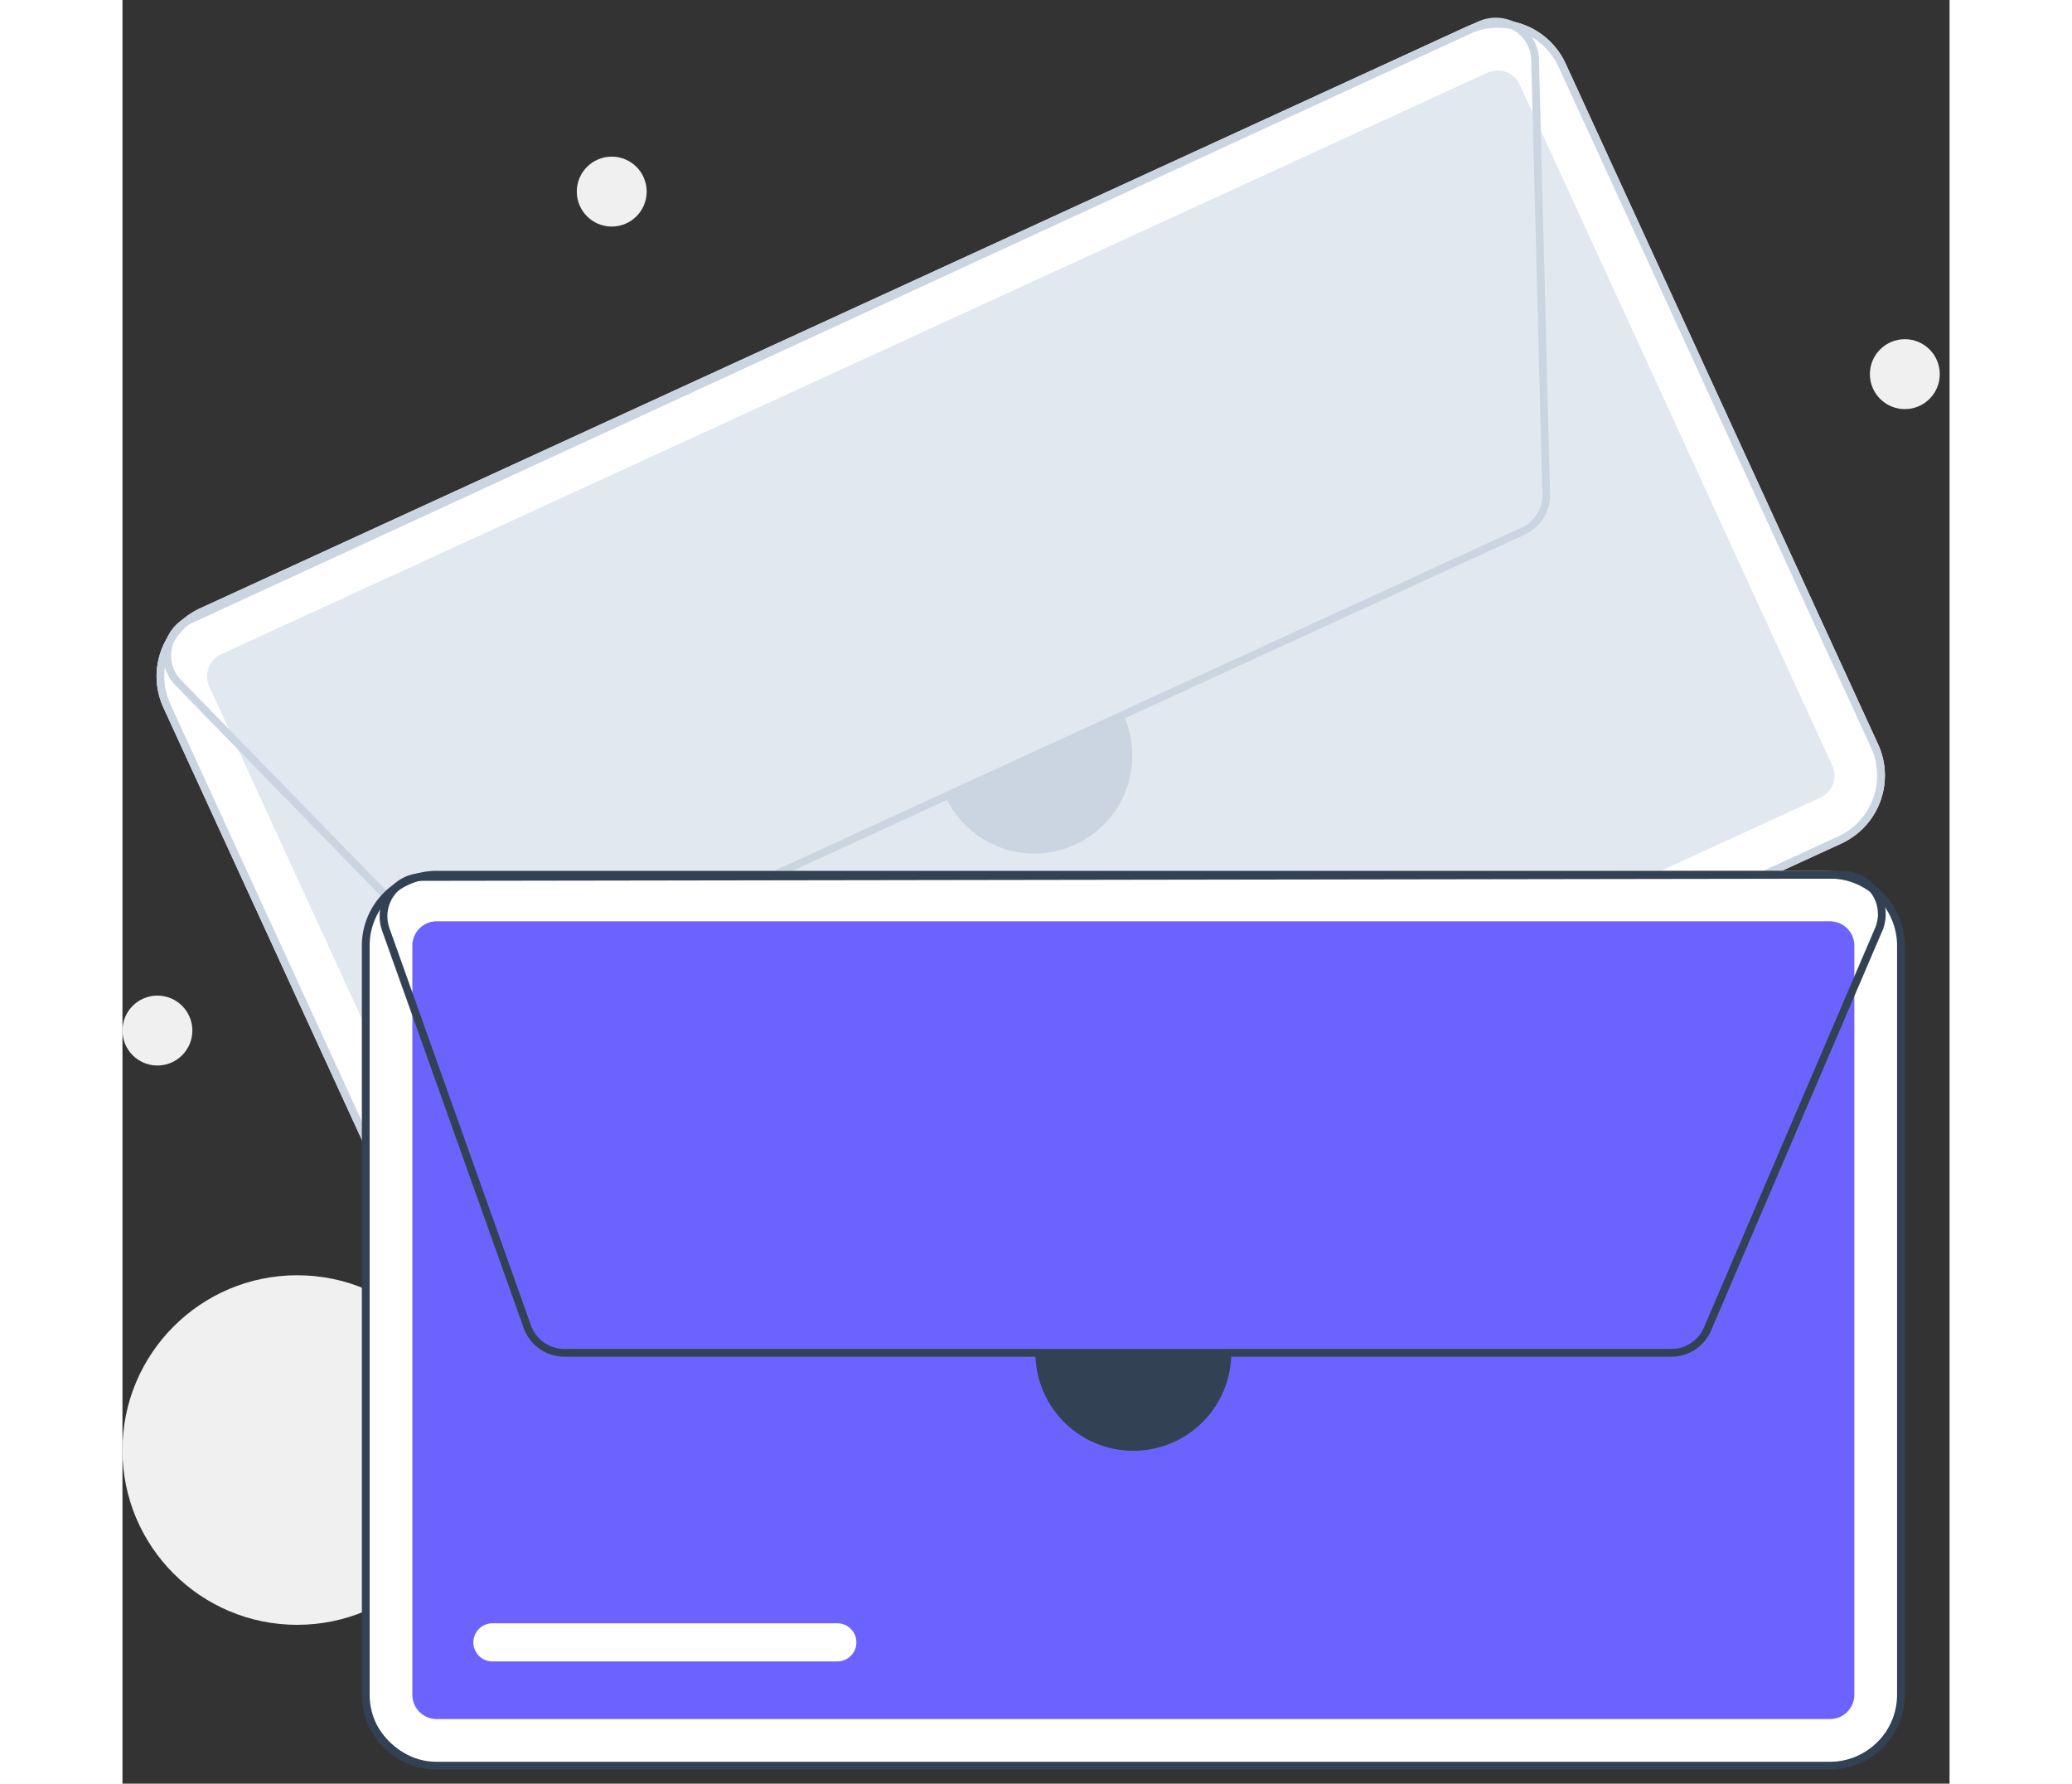 <?xml version="1.0" encoding="utf-8"?>
<svg data-name="Layer 1" width="614.247" height="528.65" viewBox="0 50.367 470.516 459.227" xmlns="http://www.w3.org/2000/svg">
  <rect x="0" y="50.367" width="470.516" height="459.227" fill="#333333" stroke="none"/>
  <circle cx="45" cy="423.695" r="45" fill="#f0f0f0"/>
  <path d="M735.529,453.215,409.421,602.938a19.277,19.277,0,0,1-25.533-9.465L303.412,418.19a19.277,19.277,0,0,1,9.465-25.533L638.985,242.935a19.277,19.277,0,0,1,25.533,9.465L744.994,427.682A19.277,19.277,0,0,1,735.529,453.215Z" transform="translate(-292.876 -185.675)" fill="#fff"/>
  <path d="M318.301,404.471a6.262,6.262,0,0,0-3.075,8.295L395.702,588.049a6.262,6.262,0,0,0,8.295,3.075L730.105,441.401a6.262,6.262,0,0,0,3.075-8.295L652.704,257.824a6.262,6.262,0,0,0-8.295-3.075Z" transform="translate(-292.876 -185.675)" fill="#e2e8f0"/>
  <path d="M735.529,453.215,409.421,602.938a19.277,19.277,0,0,1-25.533-9.465L303.412,418.19a19.277,19.277,0,0,1,9.465-25.533L638.985,242.935a19.277,19.277,0,0,1,25.533,9.465L744.994,427.682A19.277,19.277,0,0,1,735.529,453.215ZM313.711,394.475a17.275,17.275,0,0,0-8.482,22.881l80.476,175.282a17.275,17.275,0,0,0,22.881,8.482L734.695,451.398a17.275,17.275,0,0,0,8.482-22.881L662.701,253.234a17.275,17.275,0,0,0-22.881-8.482Z" transform="translate(-292.876 -185.675)" fill="#cbd5e1"/>
  <path d="M 361.166 188 L 102.093 306.945 C 97.818 308.901 92.775 307.964 89.488 304.603 L 13.688 226.87 C 8.325 221.37 10.019 212.217 16.997 209.002 L 349.015 55.947 C 355.887 52.781 363.847 57.251 364.72 64.767 L 364.765 64.766 L 367.645 177.608 C 367.762 182.057 365.212 186.146 361.166 188 Z M 349.864 57.758 L 17.834 210.818 C 12.111 213.455 10.721 220.962 15.12 225.474 L 90.92 303.206 C 93.616 305.963 97.752 306.732 101.258 305.128 L 360.332 186.182 C 363.65 184.662 365.741 181.308 365.645 177.658 L 362.791 65.817 L 363.19 65.807 L 362.791 65.817 C 362.623 59.269 355.816 55.026 349.864 57.758 Z" fill="#cbd5e1"/>
  <path d="M491.58,534.588l-80.717,37.059a4.907,4.907,0,1,1-4.095-8.919L487.485,525.669a4.907,4.907,0,0,1,4.095,8.919Z" transform="translate(-292.876 -185.675)" fill="#fff"/>
  <path d="M550.631,420.053a25.22,25.22,0,1,1-45.84,21.046" transform="translate(-292.876 -185.675)" fill="#cbd5e1"/>
  <path d="M 438.701 504.317 L 82.185 504.317 C 71.626 504.305 63.067 495.752 63.055 485.198 L 63.055 293.688 C 63.067 283.134 71.626 274.581 82.185 274.569 L 438.701 274.569 C 449.261 274.581 457.819 283.134 457.831 293.688 L 457.831 485.198 C 457.819 495.752 449.261 504.305 438.701 504.317 Z" fill="#fff" style=""/>
  <path d="M373.785,473.244a6.262,6.262,0,0,0-6.255,6.255V672.373a6.262,6.262,0,0,0,6.255,6.255H732.621a6.262,6.262,0,0,0,6.255-6.255V479.499a6.262,6.262,0,0,0-6.255-6.255Z" transform="translate(-292.876 -185.675)" fill="#6c63ff"/>
  <path d="M732.621,691.628H373.785a19.277,19.277,0,0,1-19.255-19.255V479.499A19.277,19.277,0,0,1,373.785,460.244H732.621a19.277,19.277,0,0,1,19.255,19.255V672.373A19.277,19.277,0,0,1,732.621,691.628ZM373.785,462.244a17.275,17.275,0,0,0-17.255,17.255V672.373a17.275,17.275,0,0,0,17.255,17.255H732.621a17.275,17.275,0,0,0,17.255-17.255V479.499A17.275,17.275,0,0,0,732.621,462.244Z" transform="translate(-292.876 -185.675)" fill="#334155"/>
  <path d="M691.754,585.343H406.681a11.147,11.147,0,0,1-10.478-7.388l-36.453-102.27a11.124,11.124,0,0,1,10.462-14.858l365.597-.562a11.125,11.125,0,0,1,10.593,14.568l.041.018L701.978,578.601A11.11,11.11,0,0,1,691.754,585.343ZM735.825,462.264l-365.61.562a9.124,9.124,0,0,0-8.581,12.187l36.453,102.27a9.142,9.142,0,0,0,8.594,6.06H691.754a9.113,9.113,0,0,0,8.386-5.529l44.071-102.832.367.158-.367-.158A9.124,9.124,0,0,0,735.825,462.264Z" transform="translate(-292.876 -185.675)" fill="#334155"/>
  <path d="M476.97,663.793H388.152a4.907,4.907,0,1,1,0-9.814h88.817a4.907,4.907,0,1,1,0,9.814Z" transform="translate(-292.876 -185.675)" fill="#fff"/>
  <path d="M578.423,584.343a25.22,25.22,0,0,1-50.44,0" transform="translate(-292.876 -185.675)" fill="#334155"/>
  <circle cx="126" cy="99.695" r="9" fill="#f0f0f0"/>
  <circle cx="9" cy="315.695" r="9" fill="#f0f0f0"/>
  <circle cx="459" cy="146.695" r="9" fill="#f0f0f0"/>
</svg>